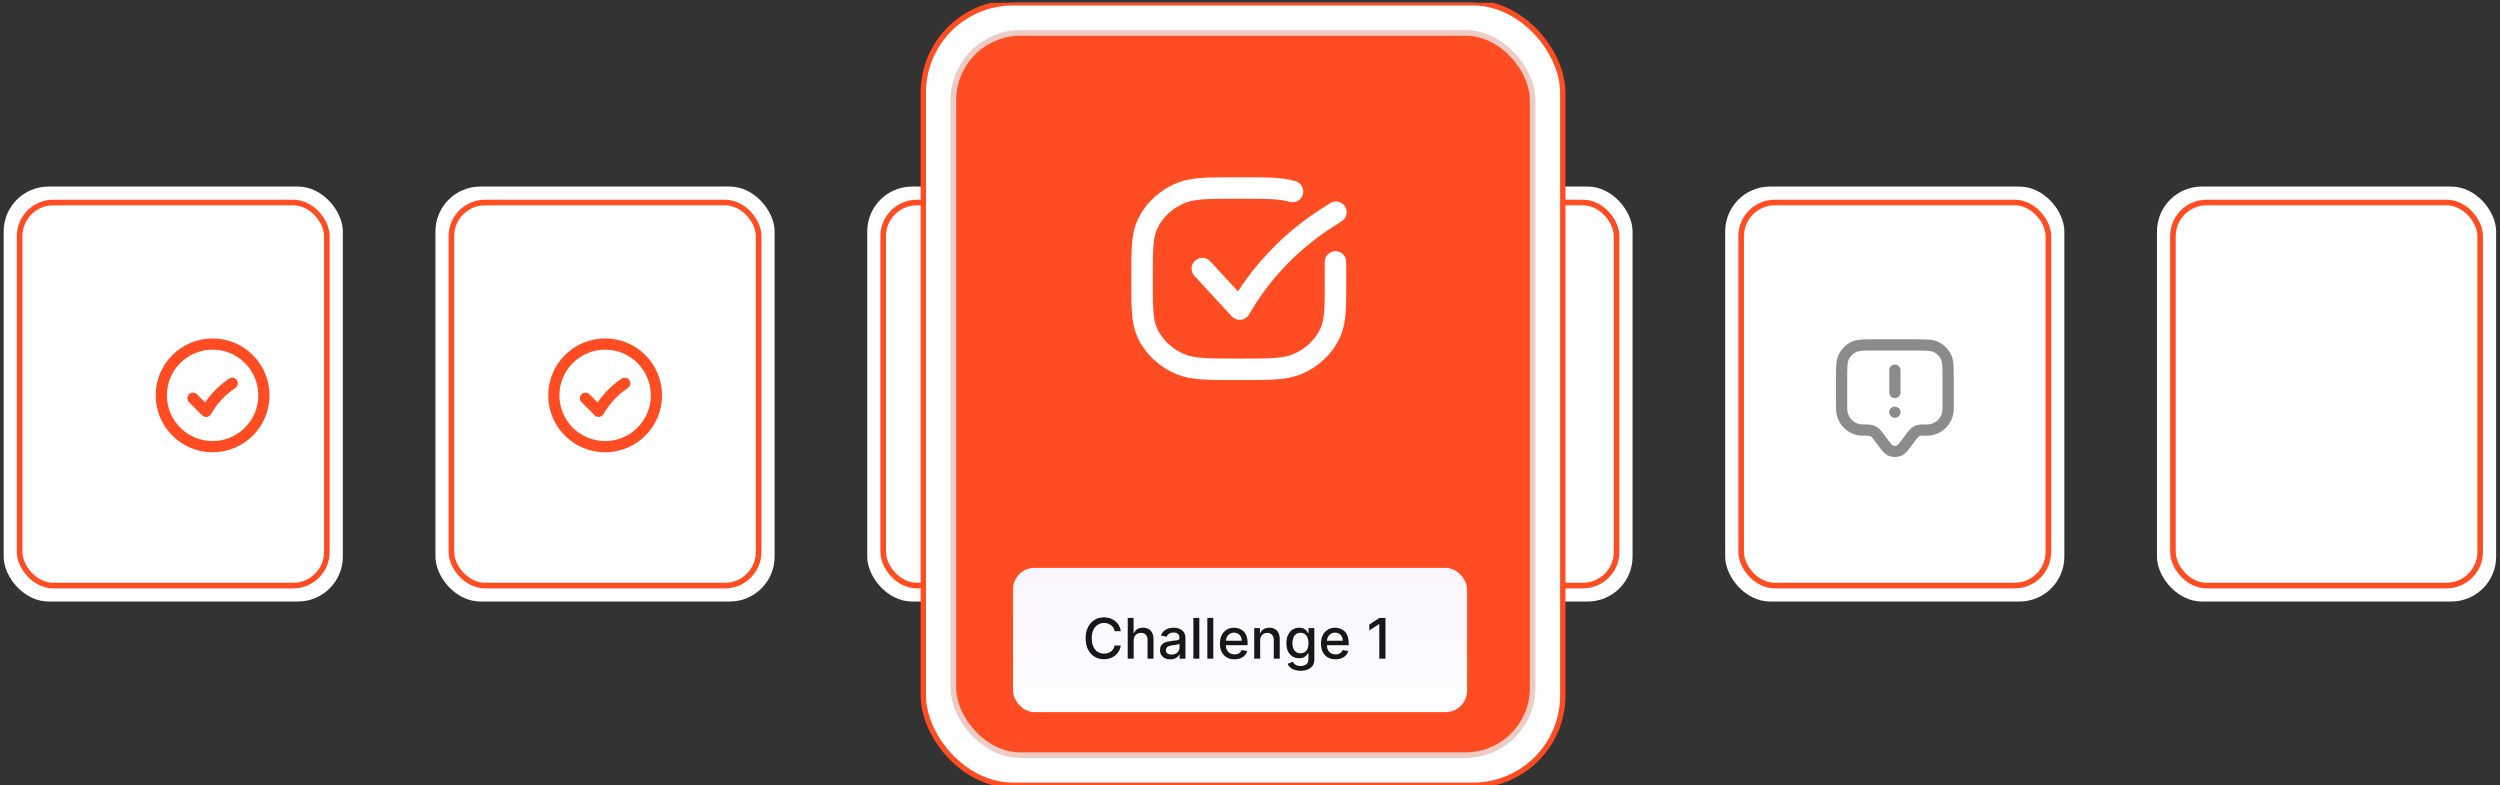 <svg width="468" height="147" viewBox="0 0 468 147" fill="none" xmlns="http://www.w3.org/2000/svg">
<rect x="0" y="0" width="468" height="147" fill="#333333" stroke="none"/>
<g clip-path="url(#clip0_6_12975)">
<rect x="0.686" y="34.924" width="63.489" height="77.681" rx="8.398" fill="white"/>
<rect x="3.673" y="37.912" width="57.514" height="71.705" rx="6.298" fill="white" stroke="#FF4C22" stroke-width="1.05"/>
<path d="M36.124 74.549L38.582 77.004C39.764 74.937 41.4 73.166 43.366 71.823L43.472 71.75M49.403 74.011C49.403 79.316 45.103 83.616 39.798 83.616C34.493 83.616 30.193 79.316 30.193 74.011C30.193 68.707 34.493 64.406 39.798 64.406C45.103 64.406 49.403 68.707 49.403 74.011Z" stroke="#FF4C22" stroke-width="2.099" stroke-linecap="round" stroke-linejoin="round"/>
<rect x="81.516" y="34.924" width="63.489" height="77.681" rx="8.398" fill="white"/>
<rect x="84.503" y="37.912" width="57.514" height="71.705" rx="6.298" fill="white" stroke="#FF4C22" stroke-width="1.05"/>
<rect x="162.346" y="34.924" width="63.489" height="77.681" rx="8.398" fill="white"/>
<rect x="165.333" y="37.912" width="57.514" height="71.705" rx="6.298" fill="white" stroke="#FF4C22" stroke-width="1.05"/>
<rect x="242.125" y="34.924" width="63.489" height="77.681" rx="8.398" fill="white"/>
<rect x="245.113" y="37.912" width="57.514" height="71.705" rx="6.298" fill="white" stroke="#FF4C22" stroke-width="1.05"/>
<rect x="322.956" y="34.924" width="63.489" height="77.681" rx="8.398" fill="white"/>
<rect x="325.943" y="37.912" width="57.514" height="71.705" rx="6.298" fill="white" stroke="#FF4C22" stroke-width="1.05"/>
<rect x="403.786" y="34.924" width="63.489" height="77.681" rx="8.398" fill="white"/>
<rect x="406.773" y="37.912" width="57.514" height="71.705" rx="6.298" fill="white" stroke="#FF4C22" stroke-width="1.05"/>
<rect x="172.843" y="0.53" width="119.711" height="146.47" rx="16.796" fill="white" stroke="#FF4C22"/>
<rect x="178.475" y="6.163" width="108.444" height="135.203" rx="12.597" fill="#FF4C22" stroke="#EDCCC5" stroke-width="1.05"/>
<path d="M249.999 49.036C250.009 49.966 250.009 51.002 250.009 52.167C250.009 57.439 250.009 60.075 249.09 62.154C247.865 64.927 245.515 67.129 242.557 68.278C240.338 69.139 237.526 69.139 231.901 69.139C226.276 69.139 223.464 69.139 221.245 68.278C218.287 67.129 215.937 64.927 214.712 62.154C213.793 60.075 213.793 57.439 213.793 52.167C213.793 46.895 213.793 44.259 214.712 42.18C215.937 39.407 218.287 37.205 221.245 36.056C223.464 35.195 226.276 35.195 231.901 35.195C237.035 35.195 239.826 35.195 241.961 35.85M250.079 39.727L248.484 40.748C242.035 44.876 236.67 50.322 232.793 56.676L232.07 57.861L225.079 50.281" stroke="white" stroke-width="4.024" stroke-linecap="round" stroke-linejoin="round"/>
<rect x="189.639" y="106.307" width="85" height="27" rx="4" fill="url(#paint0_linear_6_12975)"/>
<path d="M209.819 118.155H208.656C208.611 117.906 208.528 117.688 208.406 117.499C208.284 117.31 208.135 117.15 207.959 117.018C207.782 116.886 207.585 116.787 207.366 116.72C207.15 116.653 206.92 116.619 206.676 116.619C206.236 116.619 205.843 116.73 205.495 116.951C205.149 117.172 204.876 117.496 204.675 117.924C204.476 118.351 204.376 118.873 204.376 119.489C204.376 120.111 204.476 120.635 204.675 121.063C204.876 121.49 205.15 121.813 205.498 122.032C205.846 122.25 206.238 122.36 206.673 122.36C206.914 122.36 207.142 122.327 207.359 122.263C207.577 122.196 207.775 122.098 207.951 121.968C208.128 121.839 208.277 121.681 208.399 121.495C208.523 121.306 208.609 121.09 208.656 120.846L209.819 120.85C209.757 121.225 209.636 121.571 209.457 121.886C209.281 122.199 209.053 122.47 208.775 122.699C208.499 122.925 208.184 123.1 207.828 123.225C207.473 123.349 207.085 123.411 206.665 123.411C206.004 123.411 205.415 123.254 204.898 122.941C204.381 122.626 203.974 122.175 203.675 121.588C203.38 121.002 203.232 120.302 203.232 119.489C203.232 118.674 203.381 117.975 203.679 117.391C203.977 116.804 204.385 116.354 204.902 116.041C205.419 115.726 206.007 115.568 206.665 115.568C207.07 115.568 207.448 115.626 207.798 115.743C208.151 115.857 208.468 116.026 208.749 116.25C209.03 116.471 209.262 116.742 209.446 117.063C209.63 117.381 209.754 117.745 209.819 118.155ZM212.222 119.907V123.307H211.108V115.672H212.207V118.513H212.278C212.412 118.205 212.617 117.96 212.893 117.778C213.169 117.597 213.53 117.506 213.974 117.506C214.367 117.506 214.71 117.587 215.003 117.749C215.299 117.91 215.528 118.151 215.689 118.472C215.853 118.79 215.935 119.187 215.935 119.665V123.307H214.821V119.799C214.821 119.379 214.712 119.053 214.496 118.822C214.28 118.589 213.979 118.472 213.594 118.472C213.331 118.472 213.095 118.528 212.886 118.639C212.68 118.751 212.517 118.915 212.398 119.132C212.281 119.345 212.222 119.604 212.222 119.907ZM219.089 123.433C218.726 123.433 218.398 123.366 218.105 123.232C217.812 123.095 217.579 122.898 217.408 122.639C217.239 122.381 217.154 122.064 217.154 121.689C217.154 121.366 217.216 121.1 217.341 120.891C217.465 120.682 217.633 120.517 217.844 120.395C218.055 120.273 218.291 120.182 218.552 120.119C218.813 120.057 219.079 120.01 219.35 119.978C219.693 119.938 219.971 119.906 220.185 119.881C220.399 119.853 220.554 119.81 220.651 119.75C220.748 119.691 220.796 119.594 220.796 119.46V119.433C220.796 119.108 220.704 118.856 220.52 118.677C220.339 118.498 220.068 118.408 219.708 118.408C219.332 118.408 219.037 118.492 218.821 118.658C218.607 118.822 218.459 119.005 218.377 119.206L217.329 118.968C217.454 118.62 217.635 118.339 217.874 118.125C218.115 117.909 218.392 117.752 218.705 117.655C219.018 117.556 219.347 117.506 219.693 117.506C219.921 117.506 220.164 117.534 220.42 117.588C220.678 117.64 220.919 117.737 221.143 117.879C221.369 118.021 221.554 118.223 221.698 118.487C221.842 118.748 221.915 119.087 221.915 119.504V123.307H220.826V122.524H220.781C220.709 122.668 220.601 122.81 220.457 122.949C220.313 123.088 220.128 123.204 219.902 123.295C219.675 123.387 219.405 123.433 219.089 123.433ZM219.331 122.539C219.639 122.539 219.903 122.478 220.121 122.356C220.343 122.234 220.51 122.075 220.625 121.879C220.742 121.68 220.8 121.468 220.8 121.241V120.503C220.76 120.543 220.683 120.58 220.569 120.615C220.457 120.647 220.329 120.676 220.185 120.701C220.041 120.723 219.9 120.744 219.764 120.764C219.627 120.782 219.513 120.797 219.421 120.809C219.204 120.836 219.007 120.882 218.828 120.947C218.652 121.012 218.51 121.105 218.403 121.227C218.299 121.346 218.246 121.505 218.246 121.704C218.246 121.98 218.348 122.188 218.552 122.33C218.756 122.469 219.016 122.539 219.331 122.539ZM224.514 115.672V123.307H223.399V115.672H224.514ZM227.128 115.672V123.307H226.013V115.672H227.128ZM231.095 123.422C230.531 123.422 230.045 123.302 229.638 123.061C229.232 122.817 228.919 122.475 228.698 122.035C228.479 121.593 228.37 121.075 228.37 120.481C228.37 119.894 228.479 119.378 228.698 118.93C228.919 118.483 229.228 118.134 229.623 117.883C230.02 117.632 230.485 117.506 231.017 117.506C231.34 117.506 231.653 117.56 231.956 117.667C232.259 117.773 232.532 117.941 232.773 118.17C233.014 118.398 233.204 118.695 233.343 119.061C233.482 119.424 233.552 119.865 233.552 120.384V120.779H229V119.944H232.46C232.46 119.651 232.4 119.391 232.281 119.165C232.161 118.936 231.994 118.756 231.777 118.625C231.564 118.493 231.313 118.427 231.024 118.427C230.711 118.427 230.438 118.504 230.204 118.658C229.973 118.81 229.794 119.009 229.667 119.255C229.543 119.498 229.481 119.763 229.481 120.049V120.701C229.481 121.084 229.548 121.409 229.682 121.678C229.819 121.946 230.009 122.151 230.253 122.293C230.496 122.432 230.781 122.501 231.106 122.501C231.318 122.501 231.51 122.472 231.684 122.412C231.858 122.35 232.008 122.258 232.135 122.136C232.262 122.014 232.359 121.864 232.426 121.685L233.481 121.875C233.396 122.186 233.245 122.458 233.026 122.692C232.81 122.923 232.538 123.103 232.21 123.232C231.884 123.359 231.513 123.422 231.095 123.422ZM235.903 119.907V123.307H234.788V117.581H235.858V118.513H235.929C236.061 118.21 236.267 117.966 236.548 117.782C236.831 117.598 237.188 117.506 237.618 117.506C238.008 117.506 238.35 117.588 238.643 117.752C238.936 117.914 239.164 118.155 239.325 118.475C239.487 118.796 239.567 119.192 239.567 119.665V123.307H238.453V119.799C238.453 119.384 238.345 119.059 238.129 118.826C237.912 118.59 237.615 118.472 237.238 118.472C236.979 118.472 236.749 118.528 236.548 118.639C236.349 118.751 236.191 118.915 236.075 119.132C235.96 119.345 235.903 119.604 235.903 119.907ZM243.463 125.573C243.008 125.573 242.617 125.513 242.289 125.394C241.963 125.275 241.697 125.117 241.491 124.921C241.285 124.724 241.131 124.509 241.029 124.276L241.987 123.881C242.054 123.99 242.143 124.106 242.255 124.227C242.369 124.352 242.524 124.457 242.717 124.544C242.914 124.631 243.166 124.675 243.474 124.675C243.897 124.675 244.246 124.572 244.522 124.365C244.798 124.162 244.935 123.836 244.935 123.389V122.263H244.865C244.798 122.385 244.701 122.52 244.574 122.669C244.45 122.818 244.278 122.948 244.059 123.057C243.841 123.166 243.556 123.221 243.206 123.221C242.753 123.221 242.346 123.115 241.983 122.904C241.623 122.69 241.337 122.376 241.126 121.961C240.917 121.543 240.813 121.03 240.813 120.421C240.813 119.812 240.916 119.291 241.122 118.856C241.331 118.421 241.616 118.088 241.979 117.857C242.342 117.623 242.753 117.506 243.213 117.506C243.569 117.506 243.856 117.566 244.074 117.685C244.293 117.802 244.463 117.939 244.585 118.095C244.709 118.252 244.805 118.39 244.872 118.509H244.954V117.581H246.046V123.433C246.046 123.925 245.932 124.329 245.703 124.645C245.475 124.961 245.165 125.194 244.775 125.346C244.387 125.497 243.95 125.573 243.463 125.573ZM243.452 122.296C243.772 122.296 244.043 122.222 244.264 122.073C244.488 121.921 244.657 121.705 244.771 121.424C244.888 121.141 244.947 120.802 244.947 120.406C244.947 120.021 244.889 119.682 244.775 119.389C244.661 119.095 244.493 118.867 244.272 118.703C244.051 118.536 243.777 118.453 243.452 118.453C243.116 118.453 242.837 118.54 242.613 118.714C242.389 118.885 242.22 119.119 242.106 119.415C241.994 119.711 241.938 120.041 241.938 120.406C241.938 120.782 241.995 121.111 242.11 121.394C242.224 121.678 242.393 121.899 242.617 122.058C242.843 122.217 243.121 122.296 243.452 122.296ZM250.009 123.422C249.445 123.422 248.959 123.302 248.551 123.061C248.146 122.817 247.833 122.475 247.612 122.035C247.393 121.593 247.284 121.075 247.284 120.481C247.284 119.894 247.393 119.378 247.612 118.93C247.833 118.483 248.141 118.134 248.536 117.883C248.934 117.632 249.399 117.506 249.931 117.506C250.254 117.506 250.567 117.56 250.87 117.667C251.173 117.773 251.445 117.941 251.686 118.17C251.928 118.398 252.118 118.695 252.257 119.061C252.396 119.424 252.466 119.865 252.466 120.384V120.779H247.914V119.944H251.373C251.373 119.651 251.314 119.391 251.194 119.165C251.075 118.936 250.907 118.756 250.691 118.625C250.477 118.493 250.226 118.427 249.938 118.427C249.625 118.427 249.352 118.504 249.118 118.658C248.887 118.81 248.708 119.009 248.581 119.255C248.457 119.498 248.395 119.763 248.395 120.049V120.701C248.395 121.084 248.462 121.409 248.596 121.678C248.733 121.946 248.923 122.151 249.166 122.293C249.41 122.432 249.695 122.501 250.02 122.501C250.231 122.501 250.424 122.472 250.598 122.412C250.772 122.35 250.922 122.258 251.049 122.136C251.176 122.014 251.273 121.864 251.34 121.685L252.395 121.875C252.31 122.186 252.159 122.458 251.94 122.692C251.724 122.923 251.452 123.103 251.124 123.232C250.798 123.359 250.426 123.422 250.009 123.422ZM259.362 115.672V123.307H258.206V116.828H258.162L256.335 118.021V116.917L258.24 115.672H259.362Z" fill="#171717"/>
<path d="M109.606 74.55L112.064 77.005C113.246 74.938 114.882 73.166 116.848 71.824L116.955 71.751M122.886 74.012C122.886 79.317 118.585 83.617 113.28 83.617C107.976 83.617 103.675 79.317 103.675 74.012C103.675 68.707 107.976 64.407 113.28 64.407C118.585 64.407 122.886 68.707 122.886 74.012Z" stroke="#FF4C22" stroke-width="2.099" stroke-linecap="round" stroke-linejoin="round"/>
<g opacity="0.5">
<path d="M354.723 73.487V69.288M354.714 77.161H354.725M351.132 64.564H358.313C360.545 64.564 361.662 64.564 362.516 64.999C363.266 65.381 363.876 65.991 364.258 66.741C364.694 67.595 364.694 68.712 364.694 70.947V75.734C364.694 76.474 364.694 76.844 364.645 77.154C364.513 77.986 364.121 78.755 363.526 79.351C362.93 79.947 362.161 80.339 361.329 80.471C360.73 80.565 360.123 80.471 359.523 80.528C359.026 80.574 358.565 80.805 358.23 81.174C357.879 81.563 357.589 82.016 357.274 82.434C356.409 83.589 355.976 84.167 355.445 84.374C354.98 84.555 354.464 84.555 353.999 84.374C353.468 84.167 353.035 83.59 352.169 82.434C351.856 82.016 351.565 81.563 351.213 81.174C350.878 80.805 350.417 80.574 349.921 80.528C349.322 80.472 348.714 80.564 348.115 80.47C347.283 80.338 346.514 79.946 345.919 79.351C345.323 78.755 344.931 77.986 344.799 77.154C344.75 76.844 344.75 76.474 344.75 75.732V70.947C344.75 68.713 344.75 67.596 345.185 66.743C345.567 65.993 346.178 65.383 346.928 65.001C347.782 64.564 348.899 64.564 351.132 64.564Z" stroke="#171717" stroke-width="2.099" stroke-linecap="round" stroke-linejoin="round"/>
</g>
</g>
<defs>
<linearGradient id="paint0_linear_6_12975" x1="232.139" y1="106.307" x2="232.139" y2="133.307" gradientUnits="userSpaceOnUse">
<stop stop-color="#FAF6FF"/>
<stop offset="1" stop-color="#FDFDFF"/>
</linearGradient>
<clipPath id="clip0_6_12975">
<rect width="466.589" height="146.47" fill="white" transform="translate(0.686 0.53)"/>
</clipPath>
</defs>
</svg>
